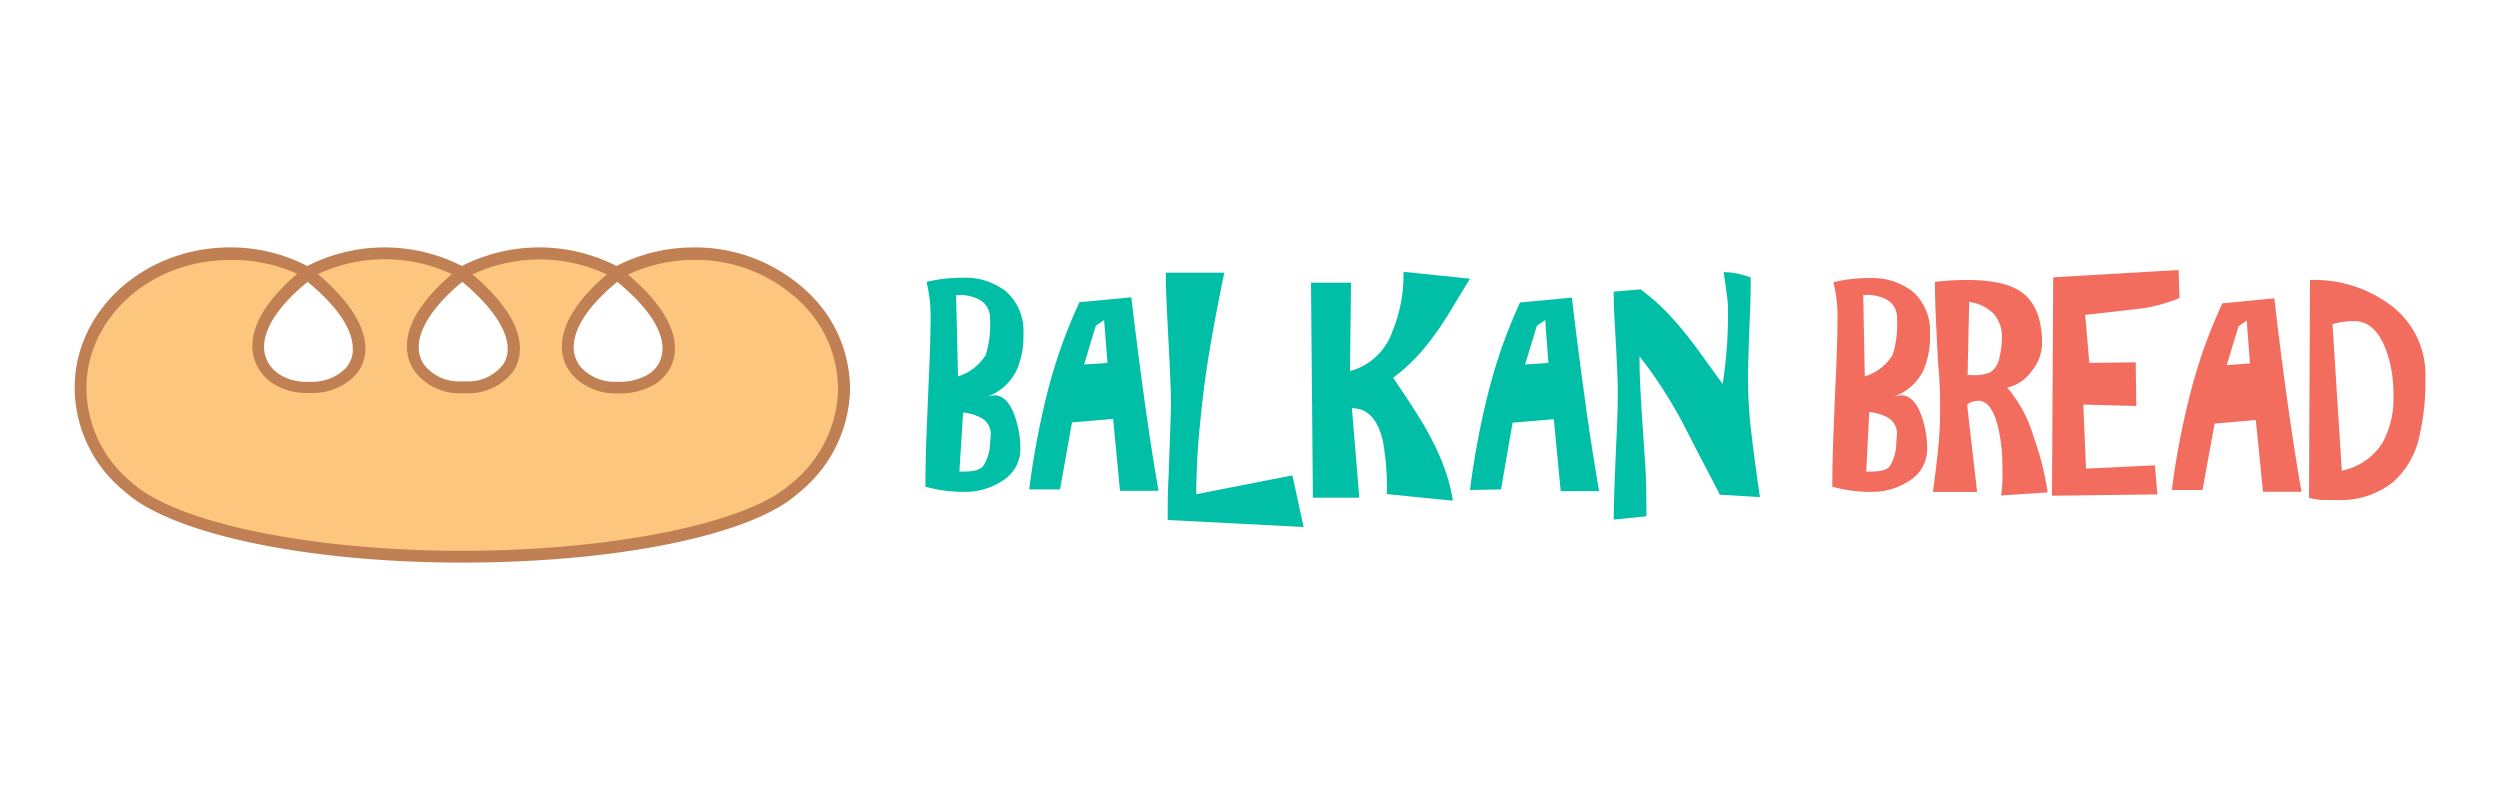 <svg id="Layer_1" data-name="Layer 1" xmlns="http://www.w3.org/2000/svg" viewBox="0 0 250 81"><defs><style>.cls-1{fill:#00bfa6;}.cls-2{fill:#f26d5e;}.cls-3{fill:#fcc67e;}.cls-4{fill:#c18053;}</style></defs><title>Horizontalni - web</title><path class="cls-1" d="M98.8,39.64l.63-.11c.88,0,1.56.7,2.06,2.11a10.11,10.11,0,0,1,.55,3.27,3.72,3.72,0,0,1-1.87,3.21,6.72,6.72,0,0,1-3.73,1.07,14.5,14.5,0,0,1-3.9-.52q0-2.28.12-5.4T92.92,37c.09-2.09.14-3.9.14-5.43a14.09,14.09,0,0,0-.41-3.38,14.9,14.9,0,0,1,3.54-.41,6.59,6.59,0,0,1,4.42,1.37,5.28,5.28,0,0,1,1.73,4.23,8.31,8.31,0,0,1-.72,3.73A5.29,5.29,0,0,1,98.8,39.64Zm-3-2a5,5,0,0,0,2.77-2.14A10,10,0,0,0,99,31.9,2.05,2.05,0,0,0,98,30a4.1,4.1,0,0,0-2.17-.49h-.22Zm.14,9.52h.38c1.06,0,1.74-.18,2-.56A4.38,4.38,0,0,0,99,44.44l.08-1a1.83,1.83,0,0,0-.9-1.62,4.86,4.86,0,0,0-1.87-.57Z"/><path class="cls-1" d="M106,48.94l-3.08,0a82.58,82.58,0,0,1,1.79-9.58,51,51,0,0,1,3.24-9.14l5.18-.49q.64,5.37,1.24,9.71c.49,3.64,1,6.86,1.48,9.64H112l-.69-7.19-4.11.35Zm2.41-12.49,2.34-.16L110.41,32l-.83.57Z"/><path class="cls-1" d="M129.24,47.54l1.12,5.16L116.77,52c0-1.44,0-2.9.09-4.36q.24-6.59.24-7.33c0-1.1-.12-3.81-.35-8.15-.11-2-.17-3.62-.17-4.89h5.85q-.9,4.39-1.4,7.33-.63,3.7-1,7.55a69.5,69.5,0,0,0-.4,7.27Z"/><path class="cls-1" d="M135.93,49.77h-4.64l-.19-21.5h4L135,37.11a6.18,6.18,0,0,0,4.25-4,14.76,14.76,0,0,0,1.1-5.93l6.65.69c-.74,1.2-1.47,2.41-2.2,3.62a30.83,30.83,0,0,1-2.39,3.35,18.3,18.3,0,0,1-3.1,2.94q1.62,2.36,2.55,3.87a29.75,29.75,0,0,1,2.12,4,18.22,18.22,0,0,1,1.31,4.42l-6.61-.66a25.75,25.75,0,0,0-.39-5.3c-.51-2.2-1.54-3.29-3.1-3.29Z"/><path class="cls-1" d="M150.1,48.94,147,49a80.52,80.52,0,0,1,1.79-9.58A51.74,51.74,0,0,1,152,30.25l5.19-.49c.42,3.58.84,6.82,1.24,9.71.49,3.64,1,6.86,1.48,9.64h-3.84l-.69-7.19-4.12.35Zm2.41-12.49,2.33-.16L154.52,32l-.83.57Z"/><path class="cls-1" d="M164.64,50.81l0,.82-3.27.33q0-1.89.27-8c.1-2,.14-3.65.14-4.86q0-1.43-.27-6.18c-.1-1.57-.14-2.82-.14-3.76l2.69-.22a20.75,20.75,0,0,1,3.1,2.8A38,38,0,0,1,169.8,35l2.47,3.4q.25-1.66.39-3.36c.09-1.12.14-2.25.14-3.39,0-.78,0-1.47-.1-2.07s-.18-1.39-.34-2.37a7.61,7.61,0,0,1,2.71.55c0,1.06,0,2.3-.08,3.73-.13,3.33-.19,5.41-.19,6.26,0,1.37.06,2.76.19,4.17s.46,4,1,7.79l-4-.24c-1.24-2.38-2.48-4.76-3.7-7.14a45.21,45.21,0,0,0-4.34-6.7c0,1.41.06,3,.18,4.9s.24,3.71.37,5.55S164.64,49.47,164.64,50.81Z"/><path class="cls-2" d="M189.48,39.64l.63-.11c.88,0,1.57.7,2.06,2.11a9.85,9.85,0,0,1,.55,3.27,3.71,3.71,0,0,1-1.86,3.21,6.76,6.76,0,0,1-3.74,1.07,14.48,14.48,0,0,1-3.89-.52q0-2.28.12-5.4t.26-6.24c.09-2.09.14-3.9.14-5.43a14.09,14.09,0,0,0-.41-3.38,14.9,14.9,0,0,1,3.54-.41,6.6,6.6,0,0,1,4.42,1.37A5.27,5.27,0,0,1,193,33.41a8.32,8.32,0,0,1-.71,3.73A5.31,5.31,0,0,1,189.48,39.64Zm-3-2a5,5,0,0,0,2.78-2.14,10,10,0,0,0,.44-3.65,2,2,0,0,0-1-1.87,4.07,4.07,0,0,0-2.16-.49h-.22Zm.14,9.52H187c1.06,0,1.74-.18,2-.56a4.49,4.49,0,0,0,.62-2.21l.08-1a1.83,1.83,0,0,0-.9-1.62,4.92,4.92,0,0,0-1.87-.57Z"/><path class="cls-2" d="M204.77,49.24l-4.66.31c.07-.5.11-.95.13-1.38s0-.92,0-1.51a17.07,17.07,0,0,0-.41-3.84c-.42-1.83-1.08-2.74-2-2.74a1.81,1.81,0,0,0-1.12.38l1,8.73h-4.42q.3-2.17.51-4.2a37.84,37.84,0,0,0,.21-3.9c0-1.13,0-2.49-.14-4.06s-.18-3.15-.26-4.73-.12-3-.12-4.11a25.44,25.44,0,0,1,3.26-.19q3.76,0,5.46,1.26,2,1.48,2,5.11a4.46,4.46,0,0,1-1.06,2.76,4.08,4.08,0,0,1-2.43,1.63,13.25,13.25,0,0,1,2.64,4.91A28.87,28.87,0,0,1,204.77,49.24Zm-7.85-19-.16,7.27h.38a4.3,4.3,0,0,0,1.9-.28,2.36,2.36,0,0,0,.93-1.61,8.25,8.25,0,0,0,.22-1.79,3.44,3.44,0,0,0-.84-2.47A4.13,4.13,0,0,0,196.92,30.2Z"/><path class="cls-2" d="M205.32,27.73,217.86,27l.09,2.8a16.41,16.41,0,0,1-3.43,1q-.5.07-6,.69l.41,4.8,4.64-.06.06,4.37-5.3-.14.27,6.4,6.89-.33.25,2.91-10.54.13Z"/><path class="cls-2" d="M220.25,49l-3.07,0A80.23,80.23,0,0,1,219,39.47a50.69,50.69,0,0,1,3.24-9.14l5.19-.5q.63,5.39,1.23,9.72c.5,3.64,1,6.85,1.49,9.63h-3.85L225.58,42l-4.12.36Zm2.42-12.49,2.33-.17-.33-4.28-.82.58Z"/><path class="cls-2" d="M231,28a12.72,12.72,0,0,1,8,2.47,8.65,8.65,0,0,1,3.54,7.27,24,24,0,0,1-.63,6,8.4,8.4,0,0,1-2.64,4.5A8.49,8.49,0,0,1,233.59,50c-.51,0-1,0-1.41,0a8,8,0,0,1-1.28-.22Zm3.18,19.07a6.32,6.32,0,0,0,4.06-2.77,9.21,9.21,0,0,0,1.1-4.88,12.39,12.39,0,0,0-.79-4.56c-.72-1.83-1.76-2.75-3.13-2.75a7.64,7.64,0,0,0-2.17.31Z"/><path class="cls-3" d="M69.08,25.36a16,16,0,0,0-7.39,1.93,16.37,16.37,0,0,0-15.46,0,16.37,16.37,0,0,0-15.46,0A16.11,16.11,0,0,0,23,25.35c-8,0-14.6,5.71-14.95,12.87A12.78,12.78,0,0,0,12.88,48.7c4.32,3.93,17.44,6.95,33.35,6.95,15.64,0,28.85-2.85,33.13-6.75a12.93,12.93,0,0,0,5-9.75C84.59,31.48,77.6,25.19,69.08,25.36ZM31.24,38.73l-.69,0A5.54,5.54,0,0,1,28,38.12c-2.75-1.47-3.9-5.41,2.74-10.73,5.62,4.5,6,8,4.26,9.82A5.27,5.27,0,0,1,31.24,38.73Zm15.46,0-.69,0a5,5,0,0,1-4.06-2c-1.35-2-.89-5.26,4.27-9.39,5.22,4.18,5.9,7.46,4.6,9.4A5.05,5.05,0,0,1,46.7,38.73Zm15.5,0-.69,0a5.19,5.19,0,0,1-3.68-1.5c-1.77-1.87-1.71-5.38,3.89-9.86,6.79,5.44,5.89,9.37,3,10.77A6,6,0,0,1,62.2,38.73Z"/><path class="cls-4" d="M46.23,56.26c-15.51,0-29.07-2.85-33.75-7.1a13.38,13.38,0,0,1-5-11C7.85,30.65,14.69,24.74,23,24.74a16.76,16.76,0,0,1,7.73,1.86,17,17,0,0,1,15.46,0,17,17,0,0,1,15.46,0,16.79,16.79,0,0,1,7.38-1.85h0A16.38,16.38,0,0,1,81,29.43a13.3,13.3,0,0,1,4,9.74,13.64,13.64,0,0,1-5.24,10.2C75.21,53.49,61.74,56.26,46.23,56.26ZM23,26c-7.7,0-14,5.4-14.35,12.29a12.25,12.25,0,0,0,4.58,10l0,0c4.39,4,17.94,6.79,32.94,6.79S74.7,52.33,79,48.45l0,0a12.41,12.41,0,0,0,4.8-9.29,12.07,12.07,0,0,0-3.64-8.85,15.13,15.13,0,0,0-11-4.32,15.68,15.68,0,0,0-6.36,1.47C67,31,67.66,33.71,67.47,35.37a4.23,4.23,0,0,1-2.53,3.34,6.71,6.71,0,0,1-2.72.63h0l-.71,0a5.77,5.77,0,0,1-4.12-1.69,4.27,4.27,0,0,1-1.19-3.34c.15-2.13,1.69-4.49,4.48-6.87a15.83,15.83,0,0,0-13.43,0c6.06,5.14,4.89,8.46,4.08,9.68a5.62,5.62,0,0,1-4.61,2.21h0l-.71,0a5.6,5.6,0,0,1-4.57-2.24c-.86-1.25-2.15-4.65,3.75-9.68a15.86,15.86,0,0,0-13.4,0c2.94,2.49,4.57,4.93,4.73,7.06a4,4,0,0,1-1.05,3.12,5.91,5.91,0,0,1-4.21,1.71h0l-.71,0a6.15,6.15,0,0,1-2.81-.7,4.53,4.53,0,0,1-2.49-3.57c-.15-1.64.52-4.28,4.48-7.65A15.69,15.69,0,0,0,23,26Zm7.72,2.22c-3,2.45-4.48,4.86-4.3,6.8a3.32,3.32,0,0,0,1.85,2.6,4.92,4.92,0,0,0,2.24.56l.68,0a4.69,4.69,0,0,0,3.34-1.32,2.79,2.79,0,0,0,.74-2.19C35.21,33.3,34.32,31.13,30.76,28.18Zm15.46,0c-3.77,3.13-5.18,6.2-3.77,8.25A4.4,4.4,0,0,0,46,38.14l.68,0a4.41,4.41,0,0,0,3.62-1.67C51.63,34.47,50.1,31.4,46.22,28.18Zm15.5,0c-3.38,2.8-4.21,4.93-4.3,6.23a3.09,3.09,0,0,0,.85,2.42,4.57,4.57,0,0,0,3.24,1.31l.68,0a5.52,5.52,0,0,0,2.22-.51,3,3,0,0,0,1.85-2.38C66.39,34.09,66,31.69,61.72,28.18Z"/></svg>